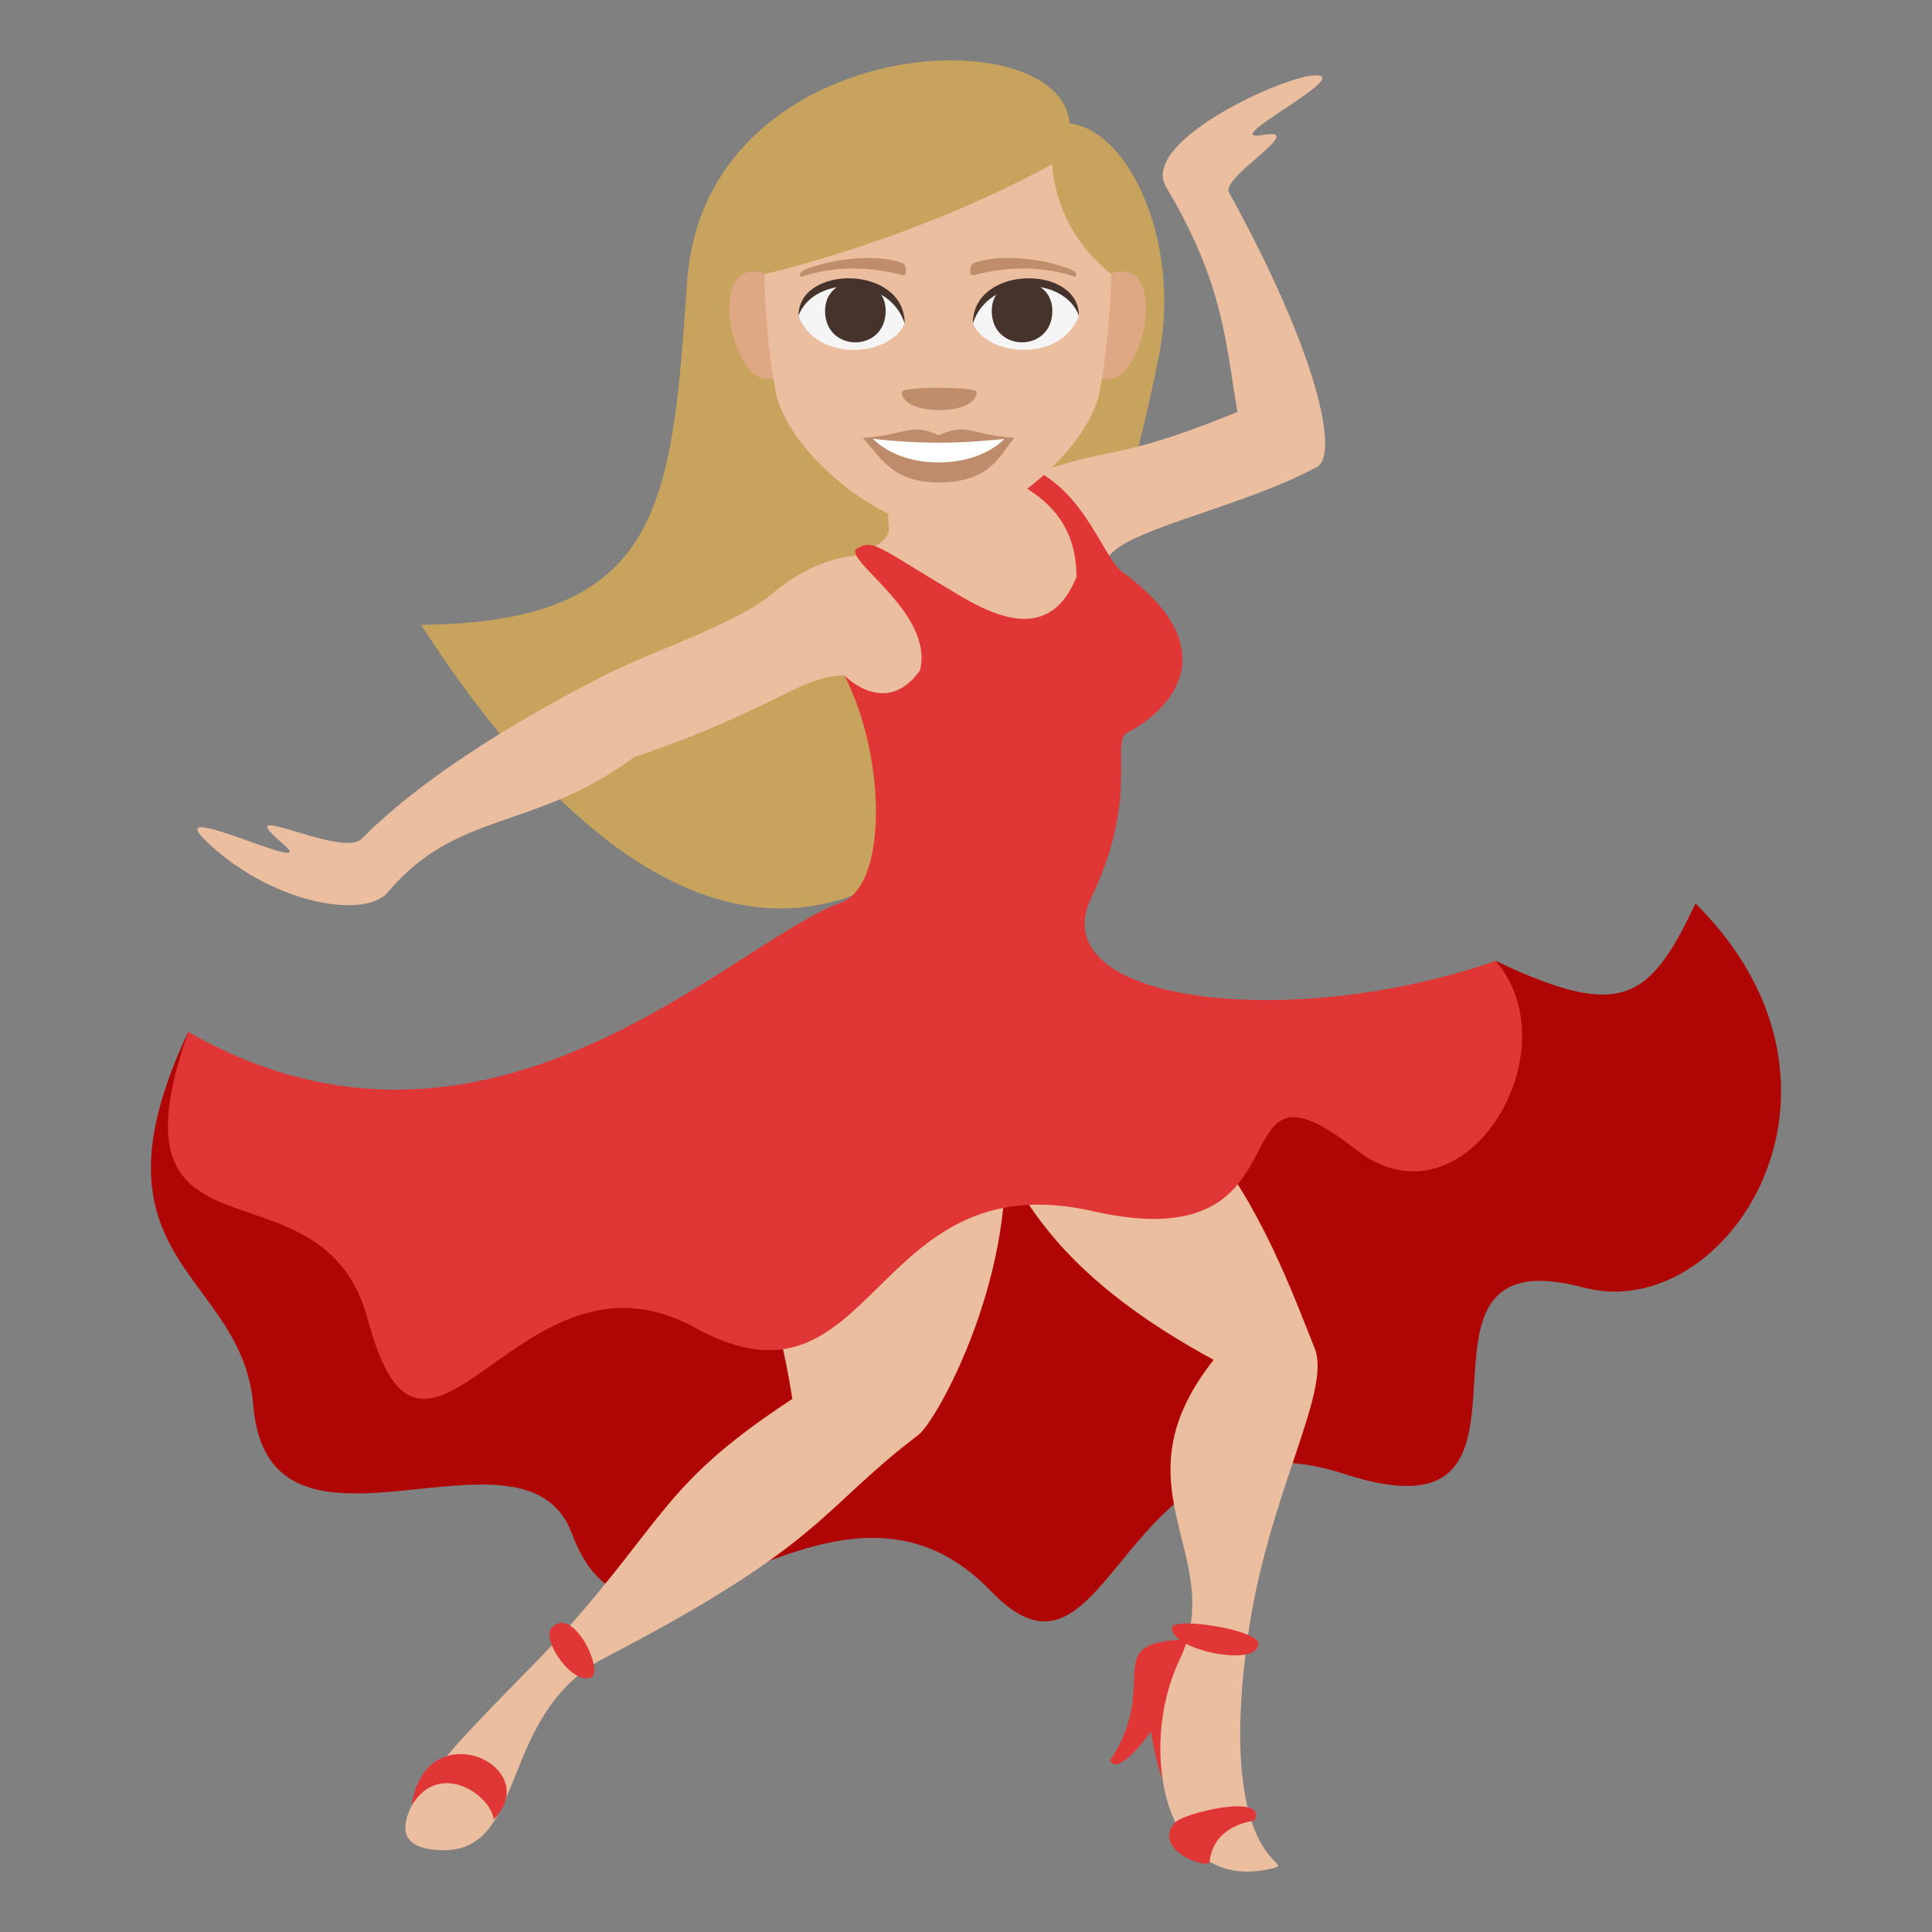 <?xml version="1.0" encoding="utf-8"?>
<!-- Generator: Adobe Illustrator 15.0.0, SVG Export Plug-In . SVG Version: 6.00 Build 0)  -->
<!DOCTYPE svg PUBLIC "-//W3C//DTD SVG 1.1//EN" "http://www.w3.org/Graphics/SVG/1.1/DTD/svg11.dtd">
<svg version="1.1" id="Layer_1" xmlns="http://www.w3.org/2000/svg" xmlns:xlink="http://www.w3.org/1999/xlink" x="0px" y="0px"
	 width="64px" height="64px" viewBox="0 0 64 64" enable-background="new 0 0 64 64" xml:space="preserve">
<rect x="0" y="0" width="64" height="64" fill="#808080" stroke="none"/>
<path fill="#C8A35D" d="M22.761,9.331c-0.508,7.338-0.779,11.292-8.814,11.367c10.904,16.896,20.871,9.229,24.447-8.932
	c0.734-3.731-0.986-7.451-2.963-7.677C35.142,0.498,23.332,1.103,22.761,9.331z"/>
<path fill="#B00505" d="M6.237,34.184C2.628,41.818,8.026,42.104,8.39,46.55c0.496,6.104,8.987,0.044,10.553,4.243
	c2.279,6.11,8.586-3.601,13.896,1.928c4.005,4.169,4.242-6.335,11.681-3.899c7.852,2.571,0.973-8.031,7.938-6.171
	c4.738,1.266,9.877-6.6,3.707-12.724c-1.506,3.197-2.443,3.896-6.621,1.902C43.649,35.249,10.161,42.886,6.237,34.184z"/>
<path fill="#EBBEA0" d="M32.665,35.219c-12.19-0.326-7.749,2.677-6.417,11.122c-4.25,2.784-4.186,3.955-7.588,7.753
	c-2.195,2.451-7.625,7.087-4.039,7.196c2.885,0.088,1.821-4.513,5.447-6.392c7.262-3.764,7.165-4.957,10.347-7.357
	C31.153,46.986,34.727,40.368,32.665,35.219z"/>
<path fill="#E03636" d="M18.269,53.931c-0.348,0.389,0.697,1.908,1.316,1.632C20.017,55.371,18.982,53.133,18.269,53.931z"/>
<path fill="#E03636" d="M36.771,58.323c0.287,0.554,1.359-0.967,1.359-0.967c0.934,5.931,2.84-2.421,1.631-3.049
	C36.13,54.272,38.587,55.597,36.771,58.323z"/>
<path fill="#EBBEA0" d="M31.019,34.342c2.384,2.659,1.424,6.494,9.185,10.705c-3.381,4.277,0.52,6.477-1.137,9.953
	c-1.4,2.94-0.494,7.702,2.994,6.913c1.17-0.266-1.813,0.297-0.74-7.595c0.646-4.771,2.805-8.207,2.232-9.647
	C42.091,41.002,39.28,32.961,31.019,34.342z"/>
<path fill="#E03636" d="M38.817,53.931c0,0.747,2.906,1.325,2.867,0.507C41.663,53.983,38.817,53.538,38.817,53.931z"/>
<path fill="#E03636" d="M38.935,60.364c-0.828,0.9,1.1,1.596,1.135,1.306c0.111-0.931,0.844-1.256,1.492-1.362
	C42.003,59.371,39.206,60.069,38.935,60.364z"/>
<path fill="#E03636" d="M16.355,60.274c-0.088-0.802-1.797-1.998-2.717-0.462C14.087,56.672,18.08,58.497,16.355,60.274z"/>
<path fill="#EBBEA0" d="M40.712,6.374c-0.279-0.504,2.646-2.17,1.139-1.904c-1.635,0.288,2.965-1.963,1.746-1.977
	c-1.012-0.012-5.873,2.195-4.967,3.706c1.967,3.282,1.977,5.335,2.365,7.445c-4.463,1.828-4.008,0.951-7.703,2.402
	c0,0-4.23-3.771-3.849,1.49c0.031,0.457-1.066,0.874-1.066,0.874s-1.328,0-2.809,1.267c-1.119,0.96-4.117,1.961-5.5,2.671
	c-1.123,0.578-5.469,2.792-8.088,5.438c-0.662,0.667-4.475-1.411-2.627,0.148c1.412,1.192-3.938-1.483-2.598-0.146
	c2.102,2.102,5.297,2.714,6.098,1.763c2.297-2.726,4.84-2.018,8.159-4.472c4.627-1.563,5.5-2.696,6.963-2.704
	c1.324,2.279,9.55,1.819,8.677-3.771c0.254-1.002,4.344-1.722,6.973-3.133C44.366,15.074,43.655,11.709,40.712,6.374z"/>
<path fill="#E03636" d="M27.974,22.376c1.408,2.769,1.408,6.975-0.107,7.521c-3.656,1.316-11.689,9.968-21.629,4.287
	c-2.914,8.252,4.453,3.883,5.951,9.538c1.893,7.148,5-2.957,10.827,0.257c6.006,3.313,5.758-5.546,13.183-3.858
	c7.529,1.709,3.922-5.805,8.707-2.046c3.58,2.813,7.234-3.224,4.639-6.245c-6.711,2.354-15.088,1.422-13.393-2.099
	c1.605-3.33,0.625-5.174,1.184-5.459c1.432-0.733,3.357-2.75-0.143-5.313c-0.721-0.528-1.328-3.062-3.586-3.64
	c-1.49,0.657,2.053,0.483,2.053,3.796c-0.799,1.969-2.354,1.51-3.824,0.641c-2.857-1.69-2.9-1.93-3.5-1.548
	c-0.188,0.492,2.604,2.157,2.139,4.001C29.339,23.803,27.974,22.376,27.974,22.376z"/>
<path fill="#DEA885" d="M25.955,12.323c0.691-0.644,0.064-3.164-0.826-3.315C23.226,8.683,24.466,13.709,25.955,12.323z"/>
<path fill="#DEA885" d="M36.169,12.323c-0.691-0.644-0.063-3.163,0.826-3.316C38.896,8.684,37.657,13.709,36.169,12.323z"/>
<path fill="#EBBEA0" d="M36.813,9.073C34.86,7.55,34.86,5.436,34.86,5.436c-4.607,2.53-9.535,3.646-9.535,3.646s0,1.933,0.371,3.896
	c0.363,1.915,3.387,4.474,5.365,4.475c1.98,0,5.003-2.559,5.365-4.475C36.8,11.015,36.813,9.073,36.813,9.073z"/>
<path fill="#F5F5F5" d="M35.739,10.467c-0.604,1.572-3.064,1.343-3.513,0.242C32.568,8.939,35.407,8.787,35.739,10.467z"/>
<path fill="#45332C" d="M32.853,10.298c0,1.39,2.007,1.39,2.007-0.001C34.86,9.009,32.853,9.009,32.853,10.298z"/>
<path fill="#45332C" d="M35.739,10.455c0-1.69-3.513-1.69-3.513,0.267C32.728,9.116,35.237,9.115,35.739,10.455z"/>
<path fill="#F5F5F5" d="M26.453,10.467c0.605,1.573,3.066,1.343,3.516,0.242C29.625,8.939,26.787,8.786,26.453,10.467z"/>
<path fill="#45332C" d="M29.339,10.297c0,1.391-2.008,1.391-2.008,0.001C27.332,9.009,29.339,9.009,29.339,10.297z"/>
<path fill="#45332C" d="M26.453,10.455c0.002-1.69,3.516-1.69,3.516,0.267C29.464,9.115,26.955,9.116,26.453,10.455z"/>
<path fill="#BF8C6B" d="M33.606,14.504c-0.473,0.533-0.767,1.48-2.511,1.479c-1.52,0-1.938-0.832-2.508-1.48L33.606,14.504z"/>
<path fill="#FFFFFF" d="M33.292,14.521c-1.033,1.058-3.345,1.073-4.392-0.001L33.292,14.521z"/>
<path fill="#BF8C6B" d="M31.095,14.418c-0.982-0.433-0.99-0.017-2.508,0.086c1.918,0.215,3.102,0.214,5.019,0
	C32.087,14.402,32.08,13.985,31.095,14.418z"/>
<path fill="#BF8D69" d="M35.526,8.949c-1.064-0.439-2.52-0.524-3.269-0.233c-0.156,0.064-0.152,0.44-0.012,0.403
	c1.07-0.293,2.304-0.315,3.322,0.038C35.702,9.206,35.687,9.014,35.526,8.949z"/>
<path fill="#BF8D69" d="M26.628,8.949c1.064-0.439,2.52-0.524,3.268-0.232c0.158,0.063,0.154,0.439,0.014,0.402
	c-1.072-0.293-2.307-0.315-3.322,0.039C26.451,9.205,26.468,9.014,26.628,8.949z"/>
<path fill="#BF8D69" d="M32.353,12.983c0,0.807-2.479,0.806-2.479,0C29.875,12.8,32.353,12.8,32.353,12.983z"/>
</svg>
